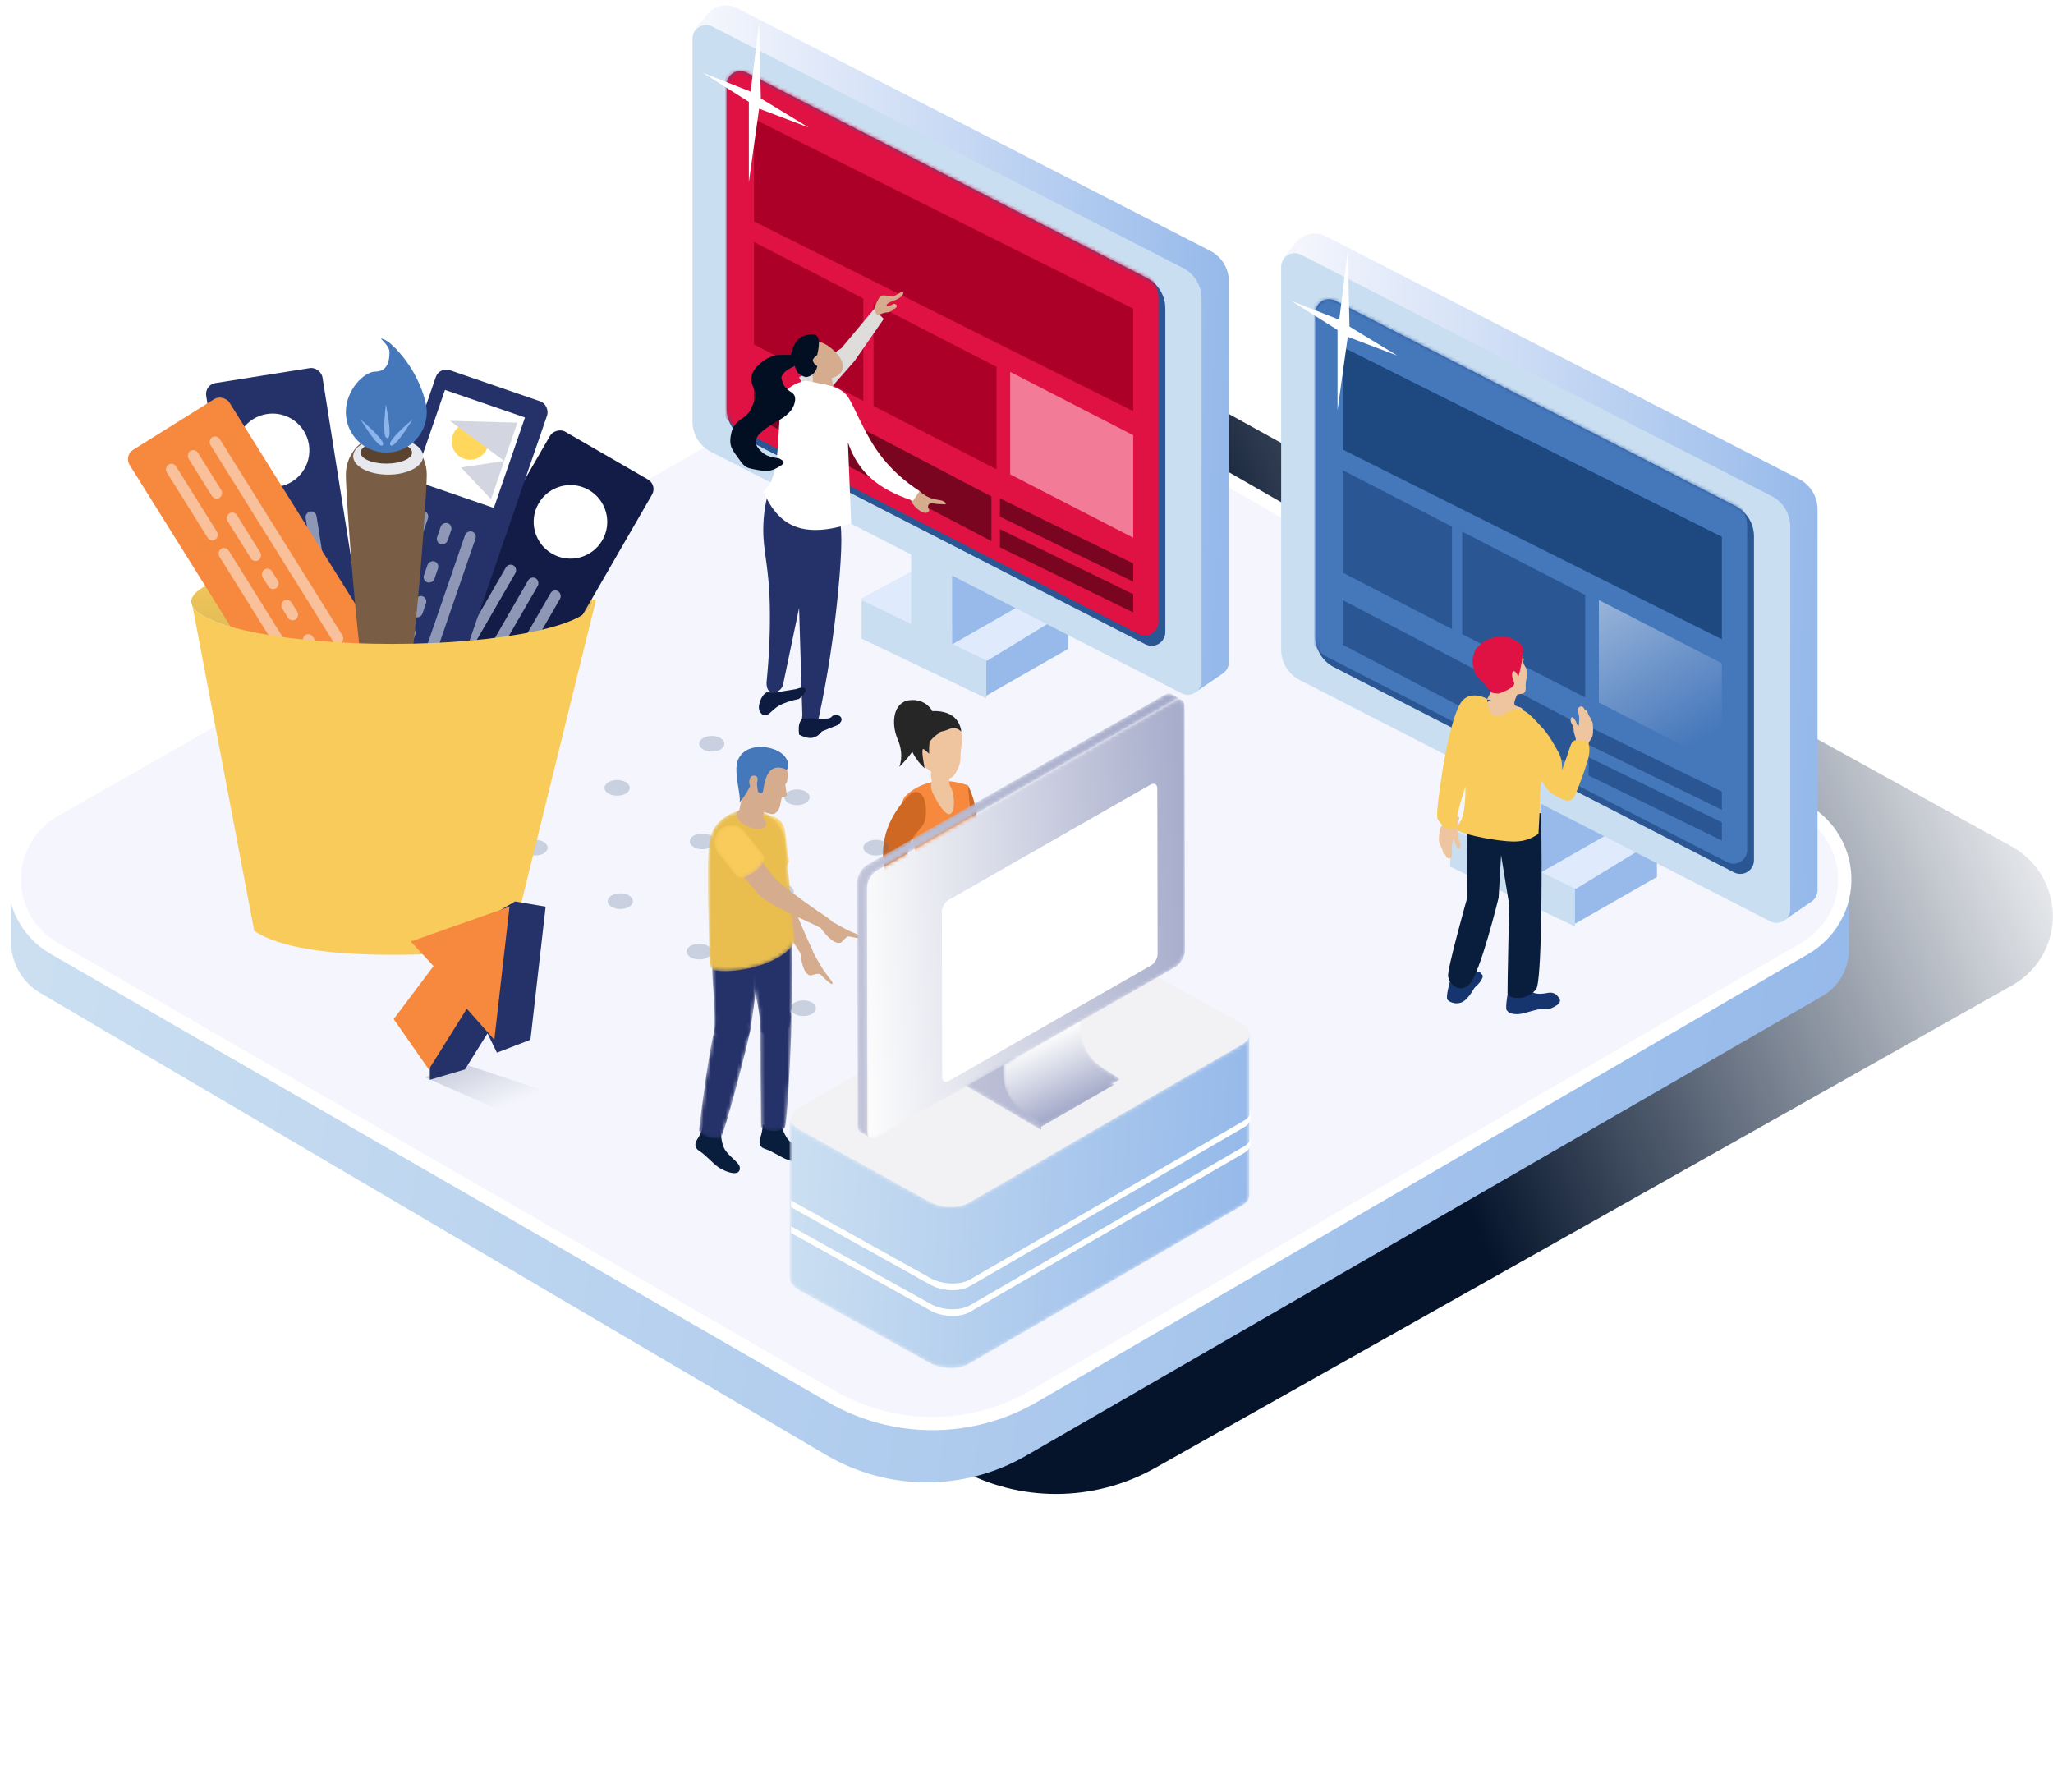 <?xml version="1.0" encoding="UTF-8"?>
<svg width="558px" height="487px" viewBox="0 0 558 487" version="1.1" xmlns="http://www.w3.org/2000/svg" xmlns:xlink="http://www.w3.org/1999/xlink">
    <!-- Generator: Sketch 51.3 (57544) - http://www.bohemiancoding.com/sketch -->
    <title>Responsive Copy</title>
    <desc>Created with Sketch.</desc>
    <defs>
        <linearGradient x1="103.945%" y1="46.047%" x2="66.217%" y2="55.54%" id="linearGradient-1">
            <stop stop-color="#091D3C" stop-opacity="0" offset="0%"></stop>
            <stop stop-color="#05142B" offset="100%"></stop>
        </linearGradient>
        <linearGradient x1="0%" y1="45.282%" x2="100%" y2="50%" id="linearGradient-2">
            <stop stop-color="#CBDFF1" offset="0%"></stop>
            <stop stop-color="#95B9EA" offset="100%"></stop>
        </linearGradient>
        <linearGradient x1="0%" y1="45.282%" x2="100%" y2="50%" id="linearGradient-3">
            <stop stop-color="#F5F6FD" offset="0%"></stop>
            <stop stop-color="#95B9EA" offset="100%"></stop>
        </linearGradient>
        <path d="M5.412,0.411 L114.176,56.196 C117.277,57.787 119.227,60.978 119.227,64.463 L119.227,152.479 C119.227,154.532 117.563,156.195 115.51,156.195 C114.92,156.195 114.339,156.055 113.814,155.786 L5.051,100.001 C1.95,98.41 3.97947965e-15,95.219 3.55271368e-15,91.734 L-1.77635684e-15,3.718 C-2.93920914e-15,1.665 1.664,0.002 3.716,0.002 C4.306,0.002 4.888,0.142 5.412,0.411 Z" id="path-4"></path>
        <filter x="-16.1%" y="-10.7%" width="132.2%" height="121.4%" filterUnits="objectBoundingBox" id="filter-6">
            <feGaussianBlur stdDeviation="1.542" in="SourceGraphic"></feGaussianBlur>
        </filter>
        <path d="M5.412,0.411 L114.176,56.196 C117.277,57.787 119.227,60.978 119.227,64.463 L119.227,152.479 C119.227,154.532 117.563,156.195 115.51,156.195 C114.92,156.195 114.339,156.055 113.814,155.786 L5.051,100.001 C1.95,98.41 3.97947965e-15,95.219 3.55271368e-15,91.734 L-1.77635684e-15,3.718 C-2.93920914e-15,1.665 1.664,0.002 3.716,0.002 C4.306,0.002 4.888,0.142 5.412,0.411 Z" id="path-7"></path>
        <linearGradient x1="-51.682%" y1="-129.348%" x2="50%" y2="100%" id="linearGradient-9">
            <stop stop-color="#FFFFFF" offset="0%"></stop>
            <stop stop-color="#4577BB" offset="100%"></stop>
        </linearGradient>
        <filter x="-16.1%" y="-10.7%" width="132.2%" height="121.4%" filterUnits="objectBoundingBox" id="filter-10">
            <feGaussianBlur stdDeviation="1.542" in="SourceGraphic"></feGaussianBlur>
        </filter>
        <linearGradient x1="50%" y1="129.148%" x2="50%" y2="0%" id="linearGradient-11">
            <stop stop-color="#D4B356" offset="0%"></stop>
            <stop stop-color="#F8CB5A" offset="100%"></stop>
        </linearGradient>
        <filter x="-52.3%" y="-45.1%" width="204.7%" height="190.2%" filterUnits="objectBoundingBox" id="filter-12">
            <feGaussianBlur stdDeviation="1.069" in="SourceGraphic"></feGaussianBlur>
        </filter>
        <filter x="-52.3%" y="-45.1%" width="204.7%" height="190.2%" filterUnits="objectBoundingBox" id="filter-13">
            <feGaussianBlur stdDeviation="1.069" in="SourceGraphic"></feGaussianBlur>
        </filter>
        <filter x="-52.3%" y="-45.1%" width="204.7%" height="190.2%" filterUnits="objectBoundingBox" id="filter-14">
            <feGaussianBlur stdDeviation="1.069" in="SourceGraphic"></feGaussianBlur>
        </filter>
        <linearGradient x1="63.589%" y1="73.091%" x2="-13.005%" y2="0%" id="linearGradient-15">
            <stop stop-color="#F5F6FD" offset="0%"></stop>
            <stop stop-color="#BEC2D3" offset="100%"></stop>
        </linearGradient>
        <path d="M0.606,2.365 C-1.035,6.145 3.544,15.877 3.763,25.125 C3.821,27.568 11.206,29.902 11.931,23.157 C12.709,15.911 12.34,0.015 12.34,0.015 L0.606,2.365" id="path-16"></path>
        <path d="M0.442,1.091 C0.076,1.906 0.44,32.573 0.44,32.573 C2.02,33.936 5.234,34.054 6.832,32.846 C7.632,32.242 8.96,3.588 8.626,1.851 C8.291,0.116 0.857,0.166 0.442,1.091" id="path-18"></path>
        <path d="M4.534,0.303 C1.987,0.642 0.192,3.013 0.526,5.598 L1.54,13.435 C2.182,16.298 10.699,15.349 10.827,12.678 L9.753,4.37 C9.419,1.783 7.083,-0.037 4.534,0.303" id="path-20"></path>
        <path d="M0.986,21.888 C0.869,24.329 9.512,28.602 10.714,21.928 C12.006,14.759 13.433,0.437 13.433,0.437 L1.236,0.414 C-0.666,4.064 1.428,12.648 0.986,21.888" id="path-22"></path>
        <path d="M8.785,1.089 C5.288,2.218 1.648,4.701 0.951,9.843 C0.169,15.619 0.972,36.424 1.061,42.486 C1.076,43.504 1.808,44.352 2.783,44.491 C10.034,45.529 21.771,41.839 23.976,36.971 C24.128,36.638 24.188,36.273 24.155,35.907 C23.832,32.293 21.738,8.915 21.511,8.199 C19.943,3.248 14.93,-0.894 8.785,1.089" id="path-24"></path>
        <path d="M5.337,0.427 C3.385,3.079 0.288,29.994 0.288,29.994 C0.876,31.595 4.288,32.626 6.178,31.875 C7.123,31.5 14.147,4.255 14.251,2.488 C14.355,0.722 5.939,-0.393 5.337,0.427" id="path-26"></path>
        <path d="M8.546,2.439 C6.936,0.405 4.008,0.081 2.004,1.714 C-5.99520433e-15,3.346 -0.32,6.319 1.289,8.352 L6.166,14.515 C8.18,16.623 14.972,11.324 13.716,8.973 L8.546,2.439" id="path-28"></path>
        <path d="M123.683,2.785 L49.218,45.938 C46.46,47.529 41.608,47.328 38.427,45.496 L3.239,25.967 C1.507,24.971 0.611,23.672 0.611,22.444 L0.621,66.051 C0.561,67.31 1.446,68.658 3.249,69.695 L38.427,89.294 C41.608,91.126 46.46,91.327 49.218,89.737 L123.683,46.584 C124.911,45.879 125.515,44.933 125.545,43.937 L125.545,0.198 C125.495,1.165 124.88,2.091 123.683,2.785" id="path-30"></path>
        <polyline id="path-32" points="0.962 8.18 23.283 21.294 44.467 9.086 13.55 0.974 0.962 8.18"></polyline>
        <linearGradient x1="-0%" y1="50%" x2="100%" y2="50%" id="linearGradient-34">
            <stop stop-color="#C0C3D8" offset="0%"></stop>
            <stop stop-color="#A3A9C9" offset="100%"></stop>
        </linearGradient>
        <path d="M21.775,3.498 L21.775,0.936 L0.678,13.253 L0.678,15.825 C0.678,20.085 2.833,24.057 6.405,26.378 L11.279,29.519 L32.467,17.309 L27.549,14.136 C23.948,11.798 21.775,7.794 21.775,3.498" id="path-35"></path>
        <linearGradient x1="28.717%" y1="20.904%" x2="61.97%" y2="83.131%" id="linearGradient-37">
            <stop stop-color="#FFFFFE" offset="0%"></stop>
            <stop stop-color="#A3A9C9" offset="100%"></stop>
        </linearGradient>
        <path d="M84.546,0.858 L3.677,47.042 C2.19,47.891 0.976,49.958 0.98,51.66 L1.105,117.965 C1.107,118.813 1.412,119.409 1.9,119.689 L4.591,121.235 C4.103,120.955 3.798,120.358 3.796,119.511 L3.671,53.207 C3.666,51.504 4.881,49.438 6.367,48.589 L87.236,2.404 C87.994,1.973 88.681,1.931 89.175,2.215 L86.485,0.669 C85.99,0.385 85.304,0.426 84.546,0.858" id="path-38"></path>
        <linearGradient x1="1.11756942e-05%" y1="50%" x2="99.999%" y2="50%" id="linearGradient-40">
            <stop stop-color="#C0C3D8" offset="0%"></stop>
            <stop stop-color="#A3A9C9" offset="100%"></stop>
        </linearGradient>
        <path d="M84.236,0.404 L3.368,46.589 C1.881,47.438 0.666,49.504 0.671,51.207 L0.796,117.511 C0.801,119.214 2.023,119.903 3.511,119.054 L84.379,72.87 C85.878,72.015 87.093,69.935 87.088,68.231 L86.963,1.927 C86.958,0.225 85.735,-0.451 84.236,0.404" id="path-41"></path>
        <linearGradient x1="-5.296%" y1="53.502%" x2="105.298%" y2="46.498%" id="linearGradient-43">
            <stop stop-color="#FFFFFE" offset="0%"></stop>
            <stop stop-color="#A3A9C9" offset="100%"></stop>
        </linearGradient>
    </defs>
    <g id="Responsive-Copy" stroke="none" stroke-width="1" fill="none" fill-rule="evenodd">
        <g id="Group-14-Copy" transform="translate(3, 0)">
            <g id="Group-277">
                <g id="Group-111-Copy" transform="translate(0, 92)" fill-rule="nonzero">
                    <path d="M20.485,137.94 L254.206,8.825 C271.516,-0.738 292.526,-0.738 309.836,8.825 L543.812,138.081 C554.24,143.842 558.023,156.965 552.262,167.393 C550.326,170.898 547.453,173.794 543.964,175.759 L310.933,306.972 C294.341,316.314 274.089,316.379 257.438,307.142 L20.453,175.685 C10.035,169.906 6.274,156.776 12.053,146.358 C14.018,142.816 16.94,139.899 20.485,137.94 Z" id="Path-6-Copy" fill="url(#linearGradient-1)"></path>
                    <path d="M0,150.258 L3.55271368e-15,163.938 C4.25500742e-15,169.673 3.036,174.979 7.98,177.885 L221.555,303.437 C238.293,313.276 259.028,313.358 275.843,303.652 L492.329,178.694 C496.779,176.126 499.521,171.378 499.521,166.24 L499.521,147.559 L0,150.258 Z" id="Path-7" fill="url(#linearGradient-2)"></path>
                    <path d="M11.774,128.272 L221.945,8.492 C239.658,-1.603 261.391,-1.568 279.071,8.584 L487.575,128.307 C497.906,134.239 501.472,147.423 495.54,157.755 C493.655,161.037 490.941,163.765 487.668,165.666 L277.97,287.475 C260.998,297.333 240.051,297.367 223.047,287.564 L11.681,165.701 C1.36,159.751 -2.183,146.56 3.767,136.239 C5.681,132.919 8.445,130.17 11.774,128.272 Z" id="Path-6" stroke="#FFFFFF" stroke-width="3.595" fill="#F5F6FD"></path>
                </g>
                <g id="Group-269" transform="translate(185, 0)">
                    <g id="Group-141" transform="translate(0.214, 0.731)">
                        <g id="Group-116-Copy" transform="translate(45.5, 149.584)" fill-rule="nonzero">
                            <g id="Group-45-Copy-3">
                                <polygon id="Path-8" fill="#CADEF1" points="17.762 4.239 34.821 12.543 34.357 39.487 0.464 23.227 0.464 13.007"></polygon>
                                <g id="Group-18" transform="translate(34.357, 8.362)" fill="#97BAEA">
                                    <g id="Path-34">
                                        <polygon id="Mask" points="0 3.916 5.945 0.393 22.286 7.433 22.286 17.653 0 30.395"></polygon>
                                    </g>
                                </g>
                                <polygon id="Path-9" fill="#DFEBFD" points="0.024 12.543 23.214 0 56.643 15.795 34.589 29.267"></polygon>
                            </g>
                        </g>
                        <path d="M12.062,1.447 L140.735,67.444 C143.836,69.035 145.786,72.226 145.786,75.711 L145.786,179.214 C145.786,180.44 145.181,181.588 144.169,182.281 L136.964,187.213 L11.842,117.321 C9.09,115.783 7.305,112.956 7.102,109.81 L0.464,7.433 L4.096,3.072 C6.044,0.733 9.353,0.058 12.062,1.447 Z" id="Rectangle-44-Copy-2" fill="url(#linearGradient-3)" fill-rule="nonzero"></path>
                        <g id="Group-45-Copy-3" transform="translate(59.429, 130.073)" fill-rule="nonzero">
                            <polygon id="Path-8" fill="#CADEF1" points="0 12.543 11.607 18.117 11.143 45.061 0 39.951"></polygon>
                            <g id="Group-18" transform="translate(11.143, 4.645)" fill="#97BAEA">
                                <g id="Path-34">
                                    <polygon id="Mask" points="0 13.207 22.286 0 22.286 26.944 0 39.686"></polygon>
                                </g>
                            </g>
                            <polygon id="Path-9" fill="#FFFFFF" points="0 12.543 23.19 0 33.429 4.645 11.375 18.117"></polygon>
                        </g>
                        <path d="M5.412,6.492 L133.306,72.09 C136.407,73.68 138.357,76.872 138.357,80.357 L138.357,184.382 C138.357,186.434 136.693,188.098 134.641,188.098 C134.051,188.098 133.47,187.958 132.945,187.688 L5.051,122.091 C1.95,120.501 2.20312281e-15,117.309 1.77635684e-15,113.824 L8.8817842e-16,9.799 C6.36819568e-16,7.747 1.664,6.083 3.716,6.083 C4.306,6.083 4.888,6.223 5.412,6.492 Z" id="Rectangle-44" fill="#CADEF1" fill-rule="nonzero"></path>
                        <g id="Rectangle-44-Copy-3" transform="translate(9.286, 18.582)">
                            <mask id="mask-5" fill="white">
                                <use xlink:href="#path-4"></use>
                            </mask>
                            <use id="Mask" fill="#2A5794" fill-rule="nonzero" xlink:href="#path-4"></use>
                            <path d="M3.555,-2.376 L112.319,53.409 C115.42,54.999 117.37,58.191 117.37,61.676 L117.37,149.692 C117.37,151.744 115.706,153.408 113.653,153.408 C113.063,153.408 112.482,153.268 111.957,152.999 L3.194,97.213 C0.093,95.623 -1.857,92.431 -1.857,88.946 L-1.857,0.931 C-1.857,-1.122 -0.193,-2.786 1.859,-2.786 C2.449,-2.786 3.03,-2.645 3.555,-2.376 Z" fill="#DF1243" fill-rule="nonzero" mask="url(#mask-5)"></path>
                        </g>
                    </g>
                    <polygon id="Rectangle-45-Copy-6" fill="#AD0029" fill-rule="nonzero" points="16.929 32.32 120 83.885 120 111.736 16.929 60.171"></polygon>
                    <polygon id="Rectangle-45-Copy-7" fill="#AD0029" fill-rule="nonzero" points="16.929 65.768 46.643 81.12 46.643 108.971 16.929 93.619"></polygon>
                    <polygon id="Rectangle-45-Copy-10" fill="#790520" fill-rule="nonzero" points="16.929 101.073 81.464 134.933 81.464 147.064 16.929 113.204"></polygon>
                    <polygon id="Rectangle-45-Copy-11" fill="#790520" fill-rule="nonzero" points="83.786 135.45 120 153.128 120 158.085 83.786 140.408"></polygon>
                    <polygon id="Rectangle-45-Copy-12" fill="#790520" fill-rule="nonzero" points="83.786 143.812 120 161.489 120 166.447 83.786 148.77"></polygon>
                    <polygon id="Rectangle-45-Copy-8" fill="#AD0029" fill-rule="nonzero" points="49.429 82.491 82.857 99.702 82.857 127.553 49.429 110.342"></polygon>
                    <polygon id="Rectangle-45-Copy-9" fill="#F27B98" fill-rule="nonzero" points="86.571 101.073 120 118.284 120 146.134 86.571 128.924"></polygon>
                    <polygon id="Path-158-Copy" fill="#FFFFFF" fill-rule="nonzero" filter="url(#filter-6)" points="3 19.778 16 24.888 18.321 6.306 18.786 26.746 31.786 34.643 18.321 29.533 15.536 49.509 15.536 27.675"></polygon>
                    <g id="Group-105" transform="translate(39.857, 139.775) scale(-1, 1) translate(-39.857, -139.775) translate(9.857, 78.775)" fill-rule="nonzero">
                        <polygon id="Path-132" fill="#DFDCDC" points="38.013 29.081 40.669 23.785 34.473 19.372 29.163 15.841 20.312 5.249 17.657 7.897 25.623 19.372 31.818 26.433"></polygon>
                        <path d="M7.922,54.677 C7.169,55.419 6.284,56.008 5.267,56.443 C3.741,57.095 2.408,57.054 1.727,57.325 C1.046,57.597 0.616,57.982 0.842,58.208 C1.067,58.433 1.284,58.208 2.612,58.208 C3.939,58.208 4.574,57.747 5.267,58.208 C5.728,58.515 5.728,59.103 5.267,59.973 C5.753,60.827 6.638,60.827 7.922,59.973 C9.206,59.119 10.091,57.943 10.577,56.443 L7.922,54.677 Z" id="Path-135" fill="#D6AC8E"></path>
                        <path d="M30.048,61.738 C28.891,63.349 28.891,70.116 30.048,82.039 C31.205,93.962 32.975,105.436 35.358,116.462 C35.653,117.639 36.538,118.227 38.013,118.227 C39.488,118.227 40.078,117.345 39.783,115.579 L40.669,86.452 L45.094,107.636 C45.684,108.813 46.569,109.401 47.749,109.401 C48.929,109.401 49.519,108.518 49.519,106.753 C48.783,99.495 48.487,92.433 48.634,85.57 C48.854,75.274 50.404,71.266 50.404,65.269 C50.404,61.271 49.814,57.446 48.634,53.795 L30.048,60.856 L30.048,61.738 Z" id="Path-133" fill="#25326A"></path>
                        <path d="M30.816,29.065 L31.831,24.022 C29.801,23.35 28.786,22.341 28.786,20.996 C28.786,18.979 29.963,17.544 31.831,15.954 C33.075,14.893 34.429,14.221 35.89,13.936 L37.92,18.979 L36.905,24.022 L36.905,29.065 C35.552,29.737 34.537,30.073 33.86,30.073 C33.184,30.073 32.169,29.737 30.816,29.065 Z" id="Path-130" fill="#D6AC8E"></path>
                        <path d="M7.922,54.677 L9.692,57.325 C14.549,55.731 18.384,53.672 21.198,51.147 C24.011,48.622 26.076,45.385 27.393,41.438 L26.508,63.504 C32.754,65.49 37.769,65.784 41.554,64.386 C45.338,62.989 48.288,59.752 50.404,54.677 C48.634,53.5 47.454,50.852 46.864,46.733 C45.979,40.555 46.264,32.324 45.094,29.081 C44.313,26.919 42.248,25.448 38.898,24.667 L34.473,25.55 C30.933,26.139 28.573,27.315 27.393,29.081 C25.623,31.729 22.794,39.379 18.542,44.968 C15.708,48.694 12.168,51.931 7.922,54.677 Z" id="Path-131" fill="#FFFFFF"></path>
                        <path d="M20.312,5.249 C19.569,3.274 18.979,2.097 18.542,1.719 C17.887,1.152 15.81,1.92 15.002,1.719 C14.194,1.517 12.347,-0.046 12.347,0.836 C12.347,1.425 12.937,2.013 14.117,2.601 C15.277,3.024 15.982,3.318 16.232,3.484 C16.607,3.733 17.132,4.109 16.772,4.367 C16.533,4.539 15.943,4.347 15.002,3.791 C14.412,3.791 14.117,3.983 14.117,4.367 C14.117,4.75 14.412,5.044 15.002,5.249 C15.592,5.838 16.182,6.132 16.772,6.132 C17.362,6.132 18.247,6.426 19.427,7.015 L20.312,5.249 Z" id="Path-136" fill="#D6AC8E"></path>
                        <path d="M35.736,17.681 C36.294,18.117 36.633,18.454 36.751,18.689 C36.929,19.043 37.081,19.043 36.751,19.698 C36.532,20.135 36.193,20.471 35.736,20.707 C35.841,21.483 36.179,22.155 36.751,22.724 C37.323,23.292 38,23.628 38.781,23.732 C39.692,23.5 40.368,23.164 40.811,22.724 C41.254,22.283 41.592,21.611 41.826,20.707 C43.48,21.428 44.494,22.1 44.871,22.724 C45.436,23.659 45.895,23.376 44.871,25.749 C43.847,28.123 41.202,27.41 41.826,30.512 C42.242,32.58 43.934,34.355 46.901,35.835 C49.839,37.64 51.531,38.985 51.976,39.869 C52.643,41.196 52.946,41.93 50.961,43.903 C48.975,45.877 46.391,45.519 45.886,45.921 C45.381,46.322 43.863,46.732 45.886,47.938 C47.909,49.144 48.875,49.507 51.976,48.946 C55.077,48.386 55.355,48.327 57.05,45.921 C58.746,43.514 59.937,42.551 59.08,38.861 C58.223,35.17 55.185,35.152 54.006,32.809 C52.827,30.466 51.976,28.775 52.991,26.758 C54.006,24.741 54.006,22.724 51.976,20.707 C49.946,18.689 47.916,17.681 45.886,17.681 C44.533,17.681 43.518,17.681 42.841,17.681 C42.695,16.543 42.357,15.534 41.826,14.655 C41.295,13.776 40.619,13.104 39.796,12.638 C37.691,11.892 36.337,11.892 35.736,12.638 C35.135,13.384 35.135,15.065 35.736,17.681 Z" id="Path-134" fill="#020F23"></path>
                        <path d="M36.243,116.462 C34.601,116.581 33.421,116.581 32.703,116.462 C31.626,116.283 31.818,115.579 30.933,115.579 C30.048,115.579 29.422,115.688 29.163,116.462 C28.99,116.978 29.285,117.567 30.048,118.227 L34.473,119.993 C35.253,121.028 36.138,121.617 37.128,121.758 C38.119,121.899 39.299,121.605 40.669,120.875 C40.789,119.711 40.789,118.828 40.669,118.227 C40.548,117.627 40.253,117.038 39.783,116.462 L36.243,116.462 Z" id="Path-137" fill="#0E1B40"></path>
                        <path d="M46.864,109.401 L41.554,108.518 C39.976,107.943 39.091,107.943 38.898,108.518 C38.706,109.094 39.296,109.976 40.669,111.166 C42.992,111.669 44.762,112.257 45.979,112.932 C47.804,113.943 48.533,115.252 49.519,115.579 C50.176,115.798 50.766,115.504 51.289,114.697 C51.688,114.005 51.688,113.062 51.289,111.868 C50.89,110.674 50.3,109.852 49.519,109.401 L46.864,109.401 Z" id="Path-138" fill="#0E1B40"></path>
                    </g>
                </g>
                <g id="Group-269-Copy" transform="translate(345, 62)">
                    <g id="Group-141" transform="translate(0.214, 0.731)">
                        <g id="Group-116-Copy" transform="translate(45.5, 149.584)" fill-rule="nonzero">
                            <g id="Group-45-Copy-3">
                                <polygon id="Path-8" fill="#CADEF1" points="17.762 4.239 34.821 12.543 34.357 39.487 0.464 23.227 0.464 13.007"></polygon>
                                <g id="Group-18" transform="translate(34.357, 8.362)" fill="#97BAEA">
                                    <g id="Path-34">
                                        <polygon id="Mask" points="0 3.916 5.945 0.393 22.286 7.433 22.286 17.653 0 30.395"></polygon>
                                    </g>
                                </g>
                                <polygon id="Path-9" fill="#DFEBFD" points="0.024 12.543 23.214 0 56.643 15.795 34.589 29.267"></polygon>
                            </g>
                        </g>
                        <path d="M12.062,1.447 L140.735,67.444 C143.836,69.035 145.786,72.226 145.786,75.711 L145.786,179.214 C145.786,180.44 145.181,181.588 144.169,182.281 L136.964,187.213 L11.842,117.321 C9.09,115.783 7.305,112.956 7.102,109.81 L0.464,7.433 L4.096,3.072 C6.044,0.733 9.353,0.058 12.062,1.447 Z" id="Rectangle-44-Copy-2" fill="url(#linearGradient-3)" fill-rule="nonzero"></path>
                        <g id="Group-45-Copy-3" transform="translate(59.429, 130.073)" fill-rule="nonzero">
                            <polygon id="Path-8" fill="#CADEF1" points="0 12.543 11.607 18.117 11.143 45.061 0 39.951"></polygon>
                            <g id="Group-18" transform="translate(11.143, 4.645)" fill="#97BAEA">
                                <g id="Path-34">
                                    <polygon id="Mask" points="0 13.207 22.286 0 22.286 26.944 0 39.686"></polygon>
                                </g>
                            </g>
                            <polygon id="Path-9" fill="#FFFFFF" points="0 12.543 23.19 0 33.429 4.645 11.375 18.117"></polygon>
                        </g>
                        <path d="M5.412,6.492 L133.306,72.09 C136.407,73.68 138.357,76.872 138.357,80.357 L138.357,184.382 C138.357,186.434 136.693,188.098 134.641,188.098 C134.051,188.098 133.47,187.958 132.945,187.688 L5.051,122.091 C1.95,120.501 2.20312281e-15,117.309 1.77635684e-15,113.824 L8.8817842e-16,9.799 C6.36819568e-16,7.747 1.664,6.083 3.716,6.083 C4.306,6.083 4.888,6.223 5.412,6.492 Z" id="Rectangle-44" fill="#CADEF1" fill-rule="nonzero"></path>
                        <g id="Rectangle-44-Copy-3" transform="translate(9.286, 18.582)">
                            <mask id="mask-8" fill="white">
                                <use xlink:href="#path-7"></use>
                            </mask>
                            <use id="Mask" fill="#2A5794" fill-rule="nonzero" xlink:href="#path-7"></use>
                            <path d="M3.555,-2.376 L112.319,53.409 C115.42,54.999 117.37,58.191 117.37,61.676 L117.37,149.692 C117.37,151.744 115.706,153.408 113.653,153.408 C113.063,153.408 112.482,153.268 111.957,152.999 L3.194,97.213 C0.093,95.623 -1.857,92.431 -1.857,88.946 L-1.857,0.931 C-1.857,-1.122 -0.193,-2.786 1.859,-2.786 C2.449,-2.786 3.03,-2.645 3.555,-2.376 Z" fill="#4577BB" fill-rule="nonzero" mask="url(#mask-8)"></path>
                        </g>
                    </g>
                    <polygon id="Rectangle-45-Copy-6" fill="#1E4880" fill-rule="nonzero" points="16.929 32.32 120 83.885 120 111.736 16.929 60.171"></polygon>
                    <polygon id="Rectangle-45-Copy-7" fill="#2A5794" fill-rule="nonzero" points="16.929 65.768 46.643 81.12 46.643 108.971 16.929 93.619"></polygon>
                    <polygon id="Rectangle-45-Copy-10" fill="#2A5794" fill-rule="nonzero" points="16.929 101.073 81.464 134.933 81.464 147.064 16.929 113.204"></polygon>
                    <polygon id="Rectangle-45-Copy-11" fill="#2A5794" fill-rule="nonzero" points="83.786 135.45 120 153.128 120 158.085 83.786 140.408"></polygon>
                    <polygon id="Rectangle-45-Copy-12" fill="#2A5794" fill-rule="nonzero" points="83.786 143.812 120 161.489 120 166.447 83.786 148.77"></polygon>
                    <polygon id="Rectangle-45-Copy-8" fill="#2A5794" fill-rule="nonzero" points="49.429 82.491 82.857 99.702 82.857 127.553 49.429 110.342"></polygon>
                    <polygon id="Rectangle-45-Copy-9" fill="url(#linearGradient-9)" fill-rule="nonzero" points="86.571 101.073 120 118.284 120 146.134 86.571 128.924"></polygon>
                    <polygon id="Path-158-Copy" fill="#FFFFFF" fill-rule="nonzero" filter="url(#filter-10)" points="3 19.778 16 24.888 18.321 6.306 18.786 26.746 31.786 34.643 18.321 29.533 15.536 49.509 15.536 27.675"></polygon>
                </g>
                <g id="Group" transform="translate(408.5, 224.5) scale(-1, 1) translate(-408.5, -224.5) translate(387, 173)">
                    <path d="M23,50.224 L23.182,50.091 C23.278,50.029 23.349,50.002 23.407,50 L23.401,50.002 C23.258,50.068 23.124,50.146 23,50.224" id="Fill-1149-Copy" fill="#D8D9DA"></path>
                    <path d="M36.688,50.586 C36.688,50.586 36.96,51.455 36.811,52.144 C36.662,52.835 36.497,53.391 36.569,54.46 C36.639,55.53 35.61,56.405 36.164,57.377 C36.759,58.421 37.519,56.199 37.773,55.228 C38.027,54.257 38.36,56.915 38.437,57.221 C38.516,57.528 38.136,59.409 38.507,59.952 C38.881,60.496 39.768,60.401 40.003,59.657 C40.236,58.914 40.773,59.304 40.828,58.58 C40.885,57.855 41.347,57.155 41.56,56.615 C41.949,55.63 41.919,55.365 41.901,54.783 C41.881,54.202 41.755,52.194 41.236,51.532 C40.713,50.87 40.16,50.3 40.057,49.773 C39.955,49.247 39.416,48 39.416,48 L36.302,49.101 L36.688,50.586" id="Fill-1169-Copy" fill="#EFC59F"></path>
                    <path d="M25.533,14.891 C25.803,16.641 27.554,16.909 28.497,17.583 C29.437,18.256 31.593,20.409 28.361,21.488 C25.129,22.564 21.898,21.891 20.417,21.757 C18.935,21.621 18.533,19.871 19.608,19.332 C20.686,18.795 21.803,19.109 21.265,17.359 C20.726,15.609 19.878,14.485 19.07,14.082 C18.263,13.678 25.533,14.891 25.533,14.891" id="Fill-1170-Copy" fill="#EFC59F"></path>
                    <path d="M18.047,9.175 C18.152,8.529 18.697,7.887 18.895,7.257 C19.002,6.932 19.022,6.618 18.834,6.304 C18.971,5.716 19.361,4.774 19.571,4.156 L20.713,3.152 C31.987,1.414 27.212,15.122 27.801,14.954 C27.811,15.354 28.727,16.763 28.832,17.108 C27.951,17.044 22.338,18.457 21.499,18.918 C22.527,17.935 21.173,16.496 21.183,15.785 C20.166,15.72 19.045,15.489 19.045,15.489 C18.834,15.374 18.677,15.249 18.572,15.091 C18.236,14.642 18.3,14.031 18.329,13.392 C18.329,13.12 18.329,12.847 18.289,12.564 C18.121,11.546 17.902,10.309 18.047,9.175" id="Fill-1171-Copy" fill="#EFC59F"></path>
                    <path d="M21.28,0.957 L21.295,0.925 L21.33,0.925 C21.903,0.58 22.468,0.352 22.875,0.287 C23.048,0.239 23.224,0.197 23.403,0.16 C24.074,0.055 24.734,-0.017 25.143,0.003 C26.999,0.118 28.866,0.683 30.324,1.921 C30.888,2.402 31.665,2.959 32.023,3.642 C32.242,4.028 32.798,6.126 32.756,6.599 C32.713,7.196 32.641,7.784 32.526,8.35 C32.399,8.896 32.295,9.535 32.065,10.069 L32.053,10.059 C31.298,11.161 30.26,12.103 29.391,13.109 L29.201,13.321 C28.666,13.929 27.68,15.208 27.524,15.249 C26.935,15.417 26.591,15.47 25.762,15.482 C25.352,15.492 21.137,13.9 21.441,12.671 C21.745,11.441 21.893,11.412 21.986,10.886 C22.018,10.636 22.038,10.436 22.027,10.341 C21.912,8.423 20.633,9.85 20.392,10.918 L20.382,10.918 C20.298,11.266 19.185,6.667 19.155,4.98 C19.134,4.14 18.18,2.695 21.28,0.957" id="Fill-1172-Copy" fill="#DF1243"></path>
                    <path d="M4.768,28.922 C4.768,28.922 4.589,28.031 4.813,27.361 C5.036,26.692 5.259,26.156 5.304,25.086 C5.349,24.015 6.463,23.256 6.018,22.23 C5.539,21.128 4.545,23.256 4.188,24.193 C3.831,25.13 3.787,22.455 3.743,22.141 C3.698,21.83 4.278,19.999 3.965,19.42 C3.654,18.839 2.762,18.839 2.449,19.554 C2.136,20.267 1.646,19.822 1.511,20.535 C1.377,21.248 0.844,21.895 0.575,22.409 C0.083,23.345 0.083,23.614 0.038,24.193 C-0.006,24.773 -0.095,26.78 0.351,27.495 C0.798,28.209 1.288,28.833 1.332,29.37 C1.377,29.904 1.78,31.198 1.78,31.198 L4.992,30.439 L4.768,28.922" id="Fill-1173-Copy" fill="#EFC59F"></path>
                    <path d="M22.975,95.657 C22.975,95.657 23.986,100.91 23.481,101.545 C22.975,102.182 22.573,102.581 20.653,102.631 C18.932,102.679 15.706,101.227 13.889,101.227 C12.069,101.227 11.686,101.246 10.677,100.688 C9.666,100.131 8.456,99.415 9.264,98.221 C10.071,97.03 10.979,96.551 12.494,96.871 C14.01,97.187 16.009,97.25 16.614,96.453 C17.22,95.657 17.928,95.18 18.23,95.021 C18.534,94.862 22.975,95.657 22.975,95.657" id="Fill-1174-Copy" fill="#16356F"></path>
                    <path d="M38.784,92.243 L38.948,93.857 C38.948,93.857 40.113,97.981 39.591,98.688 C38.985,99.512 36.461,100.439 34.643,98.688 C32.825,96.939 32.591,95.665 31.883,95.109 C31.176,94.552 29.526,92.642 30.131,91.925 C30.738,91.208 30.67,91.208 31.478,91.05 C32.286,90.891 34.339,91.128 34.945,91.527 C35.55,91.925 38.784,92.243 38.784,92.243" id="Fill-1175-Copy" fill="#16356F"></path>
                    <path d="M34.298,53.428 L34.202,70.943 C34.202,70.943 39.692,90.419 39.413,92.32 C39.135,94.221 36.53,97.294 33.61,94.47 C30.693,91.645 25.68,70.978 25.68,70.978 L25.006,59.398 L22.806,72.876 C22.806,72.876 23.314,95.511 23.256,96.942 C23.199,98.374 18.409,99.32 15.514,95.889 C13.81,93.866 14.007,60.42 14.007,60.42 L14.1,48 L34.71,48.19 L34.298,53.428" id="Fill-1176-Copy" fill="#091D3C"></path>
                    <path d="M28.788,16.931 C28.788,16.931 33.231,14.372 35.789,17.739 C38.347,21.104 40.637,34.302 41.041,37.129 C41.444,39.956 42.873,48.583 42.199,49.66 C41.526,50.735 39.506,53.699 36.948,51.544 C34.389,49.39 34.712,40.898 34.712,40.898 C34.712,40.898 38.549,51.601 36.528,52.813 C34.51,54.024 25.662,55.664 21.737,55.702 C17.441,55.743 15.717,54.052 14.851,53.644 C14.596,49.469 14.471,46.468 14.471,44.178 C14.471,41.889 14.111,40.092 14.111,39.282 C14.111,38.475 12.631,41.975 11.013,42.783 C9.398,43.592 6.302,46.15 4.955,43.186 C3.609,40.224 1.185,33.492 1.051,31.742 C0.916,29.992 0.916,28.241 2.801,28.241 C4.687,28.241 5.494,27.568 6.303,30.126 C7.109,32.684 8.455,36.319 8.455,36.319 C8.455,36.319 8.186,33.76 9.264,31.742 C10.342,29.721 12.226,26.356 13.976,24.606 C15.726,22.856 18.285,19.22 21.112,19.759 C23.94,20.298 24.21,21.913 26.499,21.645 C28.788,21.374 28.788,16.931 28.788,16.931" id="Fill-1177-Copy" fill="#F8CB5A"></path>
                </g>
                <g id="Group-2" transform="translate(234, 190)">
                    <path d="M28,52.448 C28.357,54.112 27.908,55.068 28.604,56.729 C29.298,58.394 29.68,57.165 29.68,57.165 C30.067,58.201 30.932,58.883 31.044,57.786 C31.27,58.522 32.4,60.057 31.984,55.549 C31.565,51.041 28.391,50.204 28,52.448" id="Fill-749-Copy" fill="#EFC3A1"></path>
                    <path d="M30.715,53.699 C31.33,54.891 32.061,55.745 32.342,55.6 C32.627,55.454 32.517,54.263 31.74,53.169 C30.935,52.034 30.395,51.121 30.112,51.265 C29.828,51.413 30.101,52.506 30.715,53.699" id="Fill-750-Copy" fill="#EFC3A1"></path>
                    <path d="M32.559,110.574 C32.559,110.574 30.047,108.862 29.328,107.169 C28.608,105.479 28.22,104.591 28.31,101.902 C28.386,99.751 25.267,98.59 24.106,99.644 C23.816,99.91 24.213,101.035 24.195,101.504 C24.106,103.848 24.549,105.043 24.549,105.043 L28.09,111.017 L32.559,110.574" id="Fill-751-Copy" fill="#EFC59F"></path>
                    <path d="M24.33,102.25 C26.035,103.995 26.555,106.475 28.068,108.55 C29.979,111.17 32.096,109.878 32.384,109.902 C33.176,110.501 33.744,110.84 34.075,111.531 C34.674,112.757 32.452,113.187 30.162,113.057 C27.159,112.891 26.155,112.261 26.23,110.983 C26.306,109.704 25.249,107.4 24.802,107.1 C24.358,106.799 24.53,111.196 24.53,111.196 L23.716,111.313 C23.716,111.313 23.471,107.515 23.122,106.202 C22.593,104.17 23.931,102.642 24.33,102.25" id="Fill-752-Copy" fill="#951B29"></path>
                    <path d="M22.939,73.788 C22.385,71.351 21.814,68.903 20.921,66.566 L20.942,66.522 C19.725,63.217 20.013,59.66 20.071,56.199 C25.152,56.238 27.683,54.25 27.683,54.25 C32.071,58.845 30.723,70.87 30.147,75.906 C29.954,77.578 29.766,78.635 29.766,78.635 C27.991,79.737 26.038,80.372 24.153,80.731 C24.151,79.603 23.778,78.514 23.702,77.392 C23.619,76.162 23.211,74.982 22.939,73.788" id="Fill-753-Copy" fill="#2292C2"></path>
                    <path d="M28.907,82.906 C28.907,82.906 28.482,98.798 28.227,100.325 C27.837,104.419 23.552,100.377 22.917,99.792 L22,83.912 L24.477,79.271 L29.594,77.25 L28.907,82.906" id="Fill-754-Copy" fill="#2292C2"></path>
                    <path d="M9.917,94.483 C9.917,94.483 6.785,96.634 6.656,98.565 C6.526,100.494 7.126,102.25 6.632,103.359 C6.133,104.468 2.958,99.131 4.351,95.586 C5.752,92.041 5.618,92.55 5.618,92.55 L9.005,90.25 L9.917,94.483" id="Fill-755-Copy" fill="#EFC59F"></path>
                    <path d="M5.171,97.139 C4.834,98.924 5.032,100.728 6.602,101.862 C6.834,102.032 7.078,102.128 7.313,102.169 C7.551,103.569 7.922,104.286 7.699,105.175 C7.377,106.461 5.219,105.587 3.518,104.158 C1.82,102.728 1.204,100.355 2.059,99.457 C2.91,98.554 3.716,96.602 3.569,96.106 C3.425,95.607 0.675,99.52 0.675,99.52 L0,99.098 C0,99.098 2.324,95.584 2.883,94.397 C3.634,92.805 5.189,92.37 5.951,92.25 C6.356,93.707 5.425,95.819 5.171,97.139" id="Fill-756-Copy" fill="#951B29"></path>
                    <path d="M15.854,55.25 C17.587,55.642 19.126,55.796 20.493,55.815 C20.438,59.248 21.98,62.277 23.158,65.561 C23.139,65.57 23.101,70.452 23.652,72.871 C23.947,74.168 24.389,75.794 24.515,77.122 C24.616,78.198 24.579,79.279 24.576,80.363 C19.99,81.219 15.854,80.403 15.854,80.403 C15.854,80.403 12.823,73.774 12.082,65.642 C11.341,57.506 15.854,55.25 15.854,55.25" id="Fill-757-Copy" fill="#27AAE1"></path>
                    <path d="M23.725,75.25 C23.725,75.25 24.802,81.676 25.033,83.09 C25.264,84.503 20.296,88.852 13.135,93.152 C13.135,93.152 10.789,94.937 10.296,95.118 C6.487,92.954 8.566,89.765 8.566,89.765 L15.581,81.345 L23.725,75.25" id="Fill-758-Copy" fill="#27AAE1"></path>
                    <path d="M8.857,26.626 C8.857,26.626 14.639,19.581 25.891,23.368 C25.891,23.368 28.626,28.309 27.992,37.879 C27.361,47.448 30.204,51.022 30.204,51.022 L28.416,52.599 C28.416,52.599 33.147,63.114 24.419,65.954 C15.691,68.791 9.695,61.666 9.276,59.459 C8.857,57.251 8.989,52.944 10.223,50.287 C15.926,37.988 4.965,32.62 8.857,26.626" id="Fill-759-Copy" fill="#F7893F"></path>
                    <path d="M28.525,52.481 C28.525,52.481 25.635,47.492 26.16,41.709 C26.258,40.629 26.254,39.858 26.328,38.734 C26.423,37.318 27.684,35.233 27.72,33.879 C27.762,32.344 26.752,31.141 26.686,29.889 C26.61,28.436 26,23.25 26,23.25 C26,23.25 29.23,28.929 28.305,35.761 C27.378,42.594 30.313,50.904 30.313,50.904 C30.313,50.904 29.995,52.585 28.525,52.481" id="Fill-760-Copy" fill="#CE6823"></path>
                    <path d="M23.248,6.25 C25.404,10.254 24.02,12.7 24.056,15.788 C24.074,17.423 23.486,18.689 23.024,19.59 C22.361,20.877 21.661,21.46 20.849,21.624 C19.298,21.936 13.277,18.577 13.017,16.474 L12,8.332 L23.248,6.25" id="Fill-761-Copy" fill="#EFC59F"></path>
                    <path d="M21.542,24.187 C21.425,23.929 21.288,23.686 21.147,23.452 C20.772,21.686 21.299,21.436 21.299,20.818 C21.299,18.352 20.208,17.25 18.798,17.25 C17.941,17.25 16.67,18.431 16.099,19.921 C15.731,20.878 16.54,22.224 16.163,22.943 C15.991,23.27 15.847,24.352 16.918,26.339 C18.087,28.509 20.025,31.793 21.301,31.2 C22.578,30.602 22.582,26.42 21.542,24.187" id="Fill-762-Copy" fill="#EFC59F"></path>
                    <path d="M16.386,3.219 C16.386,3.219 14.666,-0.209 10.204,0.301 C5.741,0.798 5.119,6.59 6.993,10.94 C8.873,15.285 7.424,18.409 7.424,18.409 C7.424,18.409 12.591,13.471 12.296,10.94 C12.005,8.406 13.556,3.832 16.386,3.219" id="Fill-763-Copy" fill="#272626"></path>
                    <path d="M13.857,3.696 C16.236,2.944 23.336,2.362 24.297,8.807 C22.04,6.888 20.984,8.505 18.989,8.789 C18.567,8.85 18.295,9.051 18.141,9.314 C17.1,9.956 15.716,11.253 15.641,11.883 C15.507,13.1 15.496,14.089 15.53,14.856 C15.53,14.856 14.317,13.637 13.977,13.566 C13.207,13.4 14.322,18.792 14.322,18.792 C14.322,18.792 11.042,16.029 10.282,12.238 C9.847,10.057 9.297,5.134 13.857,3.696" id="Fill-764-Copy" fill="#272626"></path>
                    <path d="M13.508,57.333 C14.39,58.852 15.37,59.683 17.104,60.352 C18.841,61.023 17.858,58.564 17.858,58.564 C19.278,59.811 20.498,59.382 19.809,58.204 C19.439,57.737 20.446,58.528 16.911,54.831 C13.376,51.138 12.225,54.726 13.508,57.333" id="Fill-765-Copy" fill="#EFC59F"></path>
                    <path d="M16.67,55.047 C17.746,55.57 18.769,55.707 18.941,55.35 C19.114,54.991 18.377,54.271 17.296,53.748 C16.22,53.226 15.198,53.093 15.025,53.45 C14.851,53.808 15.592,54.524 16.67,55.047" id="Fill-766-Copy" fill="#EFC59F"></path>
                    <path d="M10.761,25.534 C10.761,25.534 0.527,33.96 3.563,46.734 C4.76,50.436 6.617,52.525 11.559,56.205 C11.559,56.205 13.028,56.942 14.711,54.941 C16.393,52.943 14.711,51.681 14.711,51.681 C14.711,51.681 9.208,46.978 9.733,41.826 C10.26,36.674 13.976,35.489 14.498,32.648 C15.027,29.81 14.594,23.886 10.761,25.534" id="Fill-767-Copy" fill="#CE6823"></path>
                </g>
                <g id="Group-74" transform="translate(139, 200)" fill="#48658D" fill-rule="nonzero" opacity="0.256">
                    <ellipse id="Oval-12" cx="76.348" cy="74.012" rx="3.431" ry="2.139"></ellipse>
                    <ellipse id="Oval-12-Copy" cx="48.039" cy="58.611" rx="3.431" ry="2.139"></ellipse>
                    <ellipse id="Oval-12-Copy-2" cx="26.593" cy="44.921" rx="3.431" ry="2.139"></ellipse>
                    <ellipse id="Oval-12-Copy-3" cx="3.431" cy="30.375" rx="3.431" ry="2.139"></ellipse>
                    <ellipse id="Oval-12" cx="124.386" cy="45.776" rx="3.431" ry="2.139"></ellipse>
                    <ellipse id="Oval-12-Copy" cx="96.078" cy="30.375" rx="3.431" ry="2.139"></ellipse>
                    <ellipse id="Oval-12-Copy-2" cx="74.632" cy="16.685" rx="3.431" ry="2.139"></ellipse>
                    <ellipse id="Oval-12-Copy-3" cx="51.47" cy="2.139" rx="3.431" ry="2.139"></ellipse>
                    <ellipse id="Oval-12" cx="98.651" cy="57.755" rx="3.431" ry="2.139"></ellipse>
                    <ellipse id="Oval-12-Copy" cx="70.343" cy="42.354" rx="3.431" ry="2.139"></ellipse>
                    <ellipse id="Oval-12-Copy-2" cx="48.897" cy="28.664" rx="3.431" ry="2.139"></ellipse>
                    <ellipse id="Oval-12-Copy-3" cx="25.735" cy="14.118" rx="3.431" ry="2.139"></ellipse>
                </g>
                <ellipse id="Oval-57" fill="url(#linearGradient-11)" fill-rule="nonzero" cx="103.5" cy="163.5" rx="54.5" ry="11.5"></ellipse>
                <g id="Group-273" transform="translate(77.214, 157.879) rotate(-99) translate(-77.214, -157.879) translate(20.214, 141.379)" fill-rule="nonzero">
                    <rect id="Rectangle-58" fill="#25326A" transform="translate(57, 16.5) rotate(-270) translate(-57, -16.5) " x="41" y="-40" width="32" height="113" rx="3"></rect>
                    <g id="Group-272" transform="translate(9, 6)">
                        <circle id="Oval-58" fill="#FFFFFF" cx="84" cy="10" r="10"></circle>
                        <rect id="Rectangle-59" fill="#8E97B6" x="0" y="2" width="66" height="3" rx="1.5"></rect>
                        <rect id="Rectangle-59-Copy" fill="#8E97B6" x="0" y="9" width="66" height="3" rx="1.5"></rect>
                        <rect id="Rectangle-59-Copy-2" fill="#8E97B6" x="0" y="16" width="66" height="3" rx="1.5"></rect>
                    </g>
                </g>
                <g id="Group-273-Copy-2" transform="translate(133.616, 172.751) scale(-1, 1) rotate(-120) translate(-133.616, -172.751) translate(76.616, 156.251)" fill-rule="nonzero">
                    <rect id="Rectangle-58" fill="#121C46" transform="translate(57, 16.5) rotate(-270) translate(-57, -16.5) " x="41" y="-40" width="32" height="113" rx="3"></rect>
                    <g id="Group-272" transform="translate(9, 6)">
                        <circle id="Oval-58" fill="#FFFFFF" cx="84" cy="10" r="10"></circle>
                        <rect id="Rectangle-59" fill="#8E97B6" x="0" y="2" width="66" height="3" rx="1.5"></rect>
                        <rect id="Rectangle-59-Copy" fill="#8E97B6" x="0" y="9" width="66" height="3" rx="1.5"></rect>
                        <rect id="Rectangle-59-Copy-2" fill="#8E97B6" x="0" y="16" width="66" height="3" rx="1.5"></rect>
                    </g>
                </g>
                <g id="Group-274" transform="translate(113.158, 158.266) rotate(-71) translate(-113.158, -158.266) translate(56.158, 141.766)" fill-rule="nonzero">
                    <g id="Group-273-Copy">
                        <rect id="Rectangle-58" fill="#25326A" transform="translate(57, 16.5) rotate(-270) translate(-57, -16.5) " x="41" y="-40" width="32" height="113" rx="3"></rect>
                        <g id="Group-272" transform="translate(9, 8)" fill="#8E97B6">
                            <rect id="Rectangle-59" x="0" y="0" width="66" height="3" rx="1.5"></rect>
                            <rect id="Rectangle-59-Copy" x="0" y="7" width="15" height="3" rx="1.5"></rect>
                            <rect id="Rectangle-59-Copy-3" x="20" y="7" width="15" height="3" rx="1.5"></rect>
                            <rect id="Rectangle-59-Copy-4" x="38" y="7" width="6" height="3" rx="1.5"></rect>
                            <rect id="Rectangle-59-Copy-5" x="48" y="7" width="6" height="3" rx="1.5"></rect>
                            <rect id="Rectangle-59-Copy-6" x="59" y="7" width="6" height="3" rx="1.5"></rect>
                            <rect id="Rectangle-59-Copy-2" x="0" y="14" width="24" height="3" rx="1.5"></rect>
                            <rect id="Rectangle-59-Copy-7" x="27" y="14" width="38" height="3" rx="1.5"></rect>
                        </g>
                    </g>
                    <rect id="Rectangle-60" fill="#FFFFFF" x="82" y="4" width="26" height="23"></rect>
                    <polygon id="Path-271" fill="#D3D6E1" points="84 25.5 95 25.5 89.5 15"></polygon>
                    <circle id="Oval-59" fill="#FFD75D" cx="97" cy="15" r="5"></circle>
                    <polygon id="Path-271-Copy" fill="#D3D6E1" points="95 25.5 106 25.5 100.5 8"></polygon>
                </g>
                <g id="Group-274-Copy" transform="translate(74.158, 163.266) rotate(58) translate(-74.158, -163.266) translate(17.158, 146.766)" fill-rule="nonzero">
                    <g id="Group-273-Copy">
                        <g id="Group-275">
                            <rect id="Rectangle-58" fill="#F7893F" transform="translate(57, 16.5) rotate(-270) translate(-57, -16.5) " x="41" y="-40" width="32" height="113" rx="3"></rect>
                            <rect id="Rectangle-59" fill="#F8C09B" x="9" y="8" width="66" height="3" rx="1.5"></rect>
                            <rect id="Rectangle-59-Copy" fill="#F8C09B" x="9" y="15" width="15" height="3" rx="1.5"></rect>
                            <rect id="Rectangle-59-Copy-3" fill="#F8C09B" x="29" y="15" width="15" height="3" rx="1.5"></rect>
                            <rect id="Rectangle-59-Copy-4" fill="#F8C09B" x="47" y="15" width="6" height="3" rx="1.5"></rect>
                            <rect id="Rectangle-59-Copy-5" fill="#F8C09B" x="57" y="15" width="6" height="3" rx="1.5"></rect>
                            <rect id="Rectangle-59-Copy-6" fill="#F8C09B" x="68" y="15" width="6" height="3" rx="1.5"></rect>
                            <rect id="Rectangle-59-Copy-2" fill="#F8C09B" x="9" y="22" width="24" height="3" rx="1.5"></rect>
                            <rect id="Rectangle-59-Copy-7" fill="#F8C09B" x="36" y="22" width="38" height="3" rx="1.5"></rect>
                        </g>
                    </g>
                    <rect id="Rectangle-60" fill="#FFFFFF" x="82" y="4" width="26" height="23"></rect>
                    <polygon id="Path-271" fill="#D3D6E1" points="84 25.5 95 25.5 89.5 15"></polygon>
                    <circle id="Oval-59" fill="#FFD75D" cx="97" cy="15" r="5"></circle>
                    <polygon id="Path-271-Copy" fill="#D3D6E1" points="95 25.5 106 25.5 100.5 8"></polygon>
                </g>
                <g id="Group-276" transform="translate(91, 92)" fill-rule="nonzero">
                    <path d="M11,117 C17.075,117 22,43.075 22,37 C22,30.925 17.075,26 11,26 C4.925,26 0,30.925 0,37 C0,43.075 4.925,117 11,117 Z" id="Oval-60" fill="#795D44"></path>
                    <ellipse id="Oval-62-Copy" fill="#E7E9EF" cx="11.5" cy="32" rx="9.5" ry="5"></ellipse>
                    <ellipse id="Oval-62" fill="#5B442F" cx="11" cy="31" rx="7" ry="3"></ellipse>
                    <path d="M11,31 C17.075,31 22,26.075 22,20 C22,17.136 20,10 14.504,3.764 C12.417,1.396 10.749,0.141 9.5,0 C11.073,1.571 11.86,2.767 11.86,3.586 C11.86,5 11.86,9 8,9 C5,9 0,13.925 0,20 C0,26.075 4.925,31 11,31 Z" id="Oval-61" fill="#4577BB"></path>
                    <path d="M10,29 C9.333,29.667 7.333,27.333 4,22 C8.667,26 10.667,28.333 10,29 Z" id="Path-270" fill="#8EB5EB" filter="url(#filter-12)"></path>
                    <path d="M18,29 C17.333,29.667 15.333,27.333 12,22 C16.667,26 18.667,28.333 18,29 Z" id="Path-270-Copy-2" fill="#8EB5EB" filter="url(#filter-13)" transform="translate(15.062, 25.556) scale(-1, 1) translate(-15.062, -25.556) "></path>
                    <path d="M14,26 C13.333,26.667 11.333,24.333 8,19 C12.667,23 14.667,25.333 14,26 Z" id="Path-270-Copy-3" fill="#8EB5EB" filter="url(#filter-14)" transform="translate(11.062, 22.556) scale(-1, 1) rotate(43) translate(-11.062, -22.556) "></path>
                </g>
                <path d="M49.051,163 C49.041,163.046 49.033,163.092 49.026,163.139 L49,163 L49.051,163 Z M158.025,163 L159,163 L136.815,253 C133.734,257.333 122.796,259.5 104,259.5 C85.204,259.5 72.571,257.333 66.101,253 L49.341,164.792 C52.387,170.535 75.489,175 103.538,175 C133.658,175 158.076,169.851 158.076,163.5 C158.076,163.332 158.059,163.166 158.025,163 Z" id="Combined-Shape" fill="#F8CB5A" fill-rule="nonzero"></path>
                <g id="Group-271" transform="translate(104, 245)" fill-rule="nonzero">
                    <polygon id="Path-269" fill="url(#linearGradient-15)" points="8.418 47.762 34.022 59 46.649 53.381 19.291 44.25"></polygon>
                    <g id="Group-270">
                        <polygon id="Path-268-Copy" fill="#25326A" points="20.66 17.56 14.466 10.887 32.97 0 41.305 1.405 37.176 37.577 28.06 41.089 25.501 35.849 19.369 45.655 9.821 48.464 9.821 31.958"></polygon>
                        <polygon id="Path-268" fill="#F7893F" points="10.839 17.56 4.645 10.887 31.484 1.405 27.355 37.577 19.871 29.149 9.548 45.655 0 31.958"></polygon>
                    </g>
                </g>
            </g>
            <g id="Group-260" transform="translate(186, 188)">
                <g id="Group-259" transform="translate(0, 15)">
                    <path d="M24.895,106.289 C24.252,105.309 23.682,103.976 23.153,102.561 L18.325,102.668 C18.162,105.186 17.63,106.054 17.476,106.853 C17.2,108.27 18.088,108.959 18.751,109.173 C21.387,110.022 23.836,112.009 25.948,112.473 C27.218,112.752 29.172,113.02 30.211,112.434 C30.697,112.158 31.005,111.632 30.748,110.841 C30.234,109.261 26.419,108.611 24.895,106.289" id="Fill-326" fill="#091D3C"></path>
                    <g id="Group-329" transform="translate(13.939, 51.634)">
                        <mask id="mask-17" fill="white">
                            <use xlink:href="#path-16"></use>
                        </mask>
                        <g id="Clip-328"></g>
                        <path d="M0.606,2.365 C-1.035,6.145 3.544,15.877 3.763,25.125 C3.821,27.568 11.206,29.902 11.931,23.157 C12.709,15.911 12.34,0.015 12.34,0.015 L0.606,2.365" id="Fill-327" fill="#25326A" mask="url(#mask-17)"></path>
                    </g>
                    <g id="Group-332" transform="translate(17.424, 70.732)">
                        <mask id="mask-19" fill="white">
                            <use xlink:href="#path-18"></use>
                        </mask>
                        <g id="Clip-331"></g>
                        <path d="M0.442,1.091 C0.076,1.906 0.44,32.573 0.44,32.573 C2.02,33.936 5.234,34.054 6.832,32.846 C7.632,32.242 8.96,3.588 8.626,1.851 C8.291,0.116 0.857,0.166 0.442,1.091" id="Fill-330" fill="#25326A" mask="url(#mask-19)"></path>
                    </g>
                    <path d="M24.042,29.707 L17.424,30.123 L18.687,38.473 C18.977,40.541 20.968,41.584 22.78,41.365 C24.593,41.146 25.263,40.057 24.879,38.018 C24.535,36.193 24.042,29.707 24.042,29.707" id="Fill-333" fill="#F5C9C3"></path>
                    <path d="M34.453,60.08 C34.119,59.48 32.197,56.38 31.667,54.987 C31.136,53.585 28.532,55.362 28.576,56.085 C28.62,56.809 29.077,61.328 30.977,62.054 C31.547,62.272 33.01,61.418 33.836,61.734 C34.039,61.812 36.846,64.786 37.187,64.429 C37.291,64.321 37.407,64.1 36.996,63.57 C36.576,63.028 34.788,60.681 34.453,60.08" id="Fill-334" fill="#D6AC8E"></path>
                    <path d="M25.169,39.204 C24.26,36.437 23.15,36.606 21.674,37.004 C20.259,37.385 18.407,37.72 18.899,39.628 C20.091,44.237 26.742,52.882 28.847,56.556 C29.824,58.263 33.527,58.608 31.442,54.34 C29.705,50.786 26.394,42.928 25.169,39.204" id="Fill-335" fill="#D6AC8E"></path>
                    <g id="Group-338" transform="translate(14.636, 18.39)">
                        <mask id="mask-21" fill="white">
                            <use xlink:href="#path-20"></use>
                        </mask>
                        <g id="Clip-337"></g>
                        <path d="M4.534,0.303 C1.987,0.642 0.192,3.013 0.526,5.598 L1.54,13.435 C2.182,16.298 10.699,15.349 10.827,12.678 L9.753,4.37 C9.419,1.783 7.083,-0.037 4.534,0.303" id="Fill-336" fill="#F8CB5A" mask="url(#mask-21)"></path>
                    </g>
                    <path d="M7.564,108.461 C7.186,107.348 6.967,105.912 6.809,104.406 L2.111,103.268 C1.324,105.663 0.594,106.367 0.245,107.099 C-0.376,108.399 0.31,109.294 0.899,109.672 C3.237,111.171 5.11,113.722 7.038,114.715 C8.196,115.31 10.02,116.073 11.172,115.772 C11.711,115.631 12.14,115.2 12.088,114.369 C11.987,112.709 8.458,111.1 7.564,108.461" id="Fill-339" fill="#091D3C"></path>
                    <g id="Group-342" transform="translate(4.182, 55.171)">
                        <mask id="mask-23" fill="white">
                            <use xlink:href="#path-22"></use>
                        </mask>
                        <g id="Clip-341"></g>
                        <path d="M0.986,21.888 C0.869,24.329 9.512,28.602 10.714,21.928 C12.006,14.759 13.433,0.437 13.433,0.437 L1.236,0.414 C-0.666,4.064 1.428,12.648 0.986,21.888" id="Fill-340" fill="#25326A" mask="url(#mask-23)"></path>
                    </g>
                    <g id="Group-345" transform="translate(2.788, 16.268)">
                        <mask id="mask-25" fill="white">
                            <use xlink:href="#path-24"></use>
                        </mask>
                        <g id="Clip-344"></g>
                        <path d="M8.785,1.089 C5.288,2.218 1.648,4.701 0.951,9.843 C0.169,15.619 0.972,36.424 1.061,42.486 C1.076,43.504 1.808,44.352 2.783,44.491 C10.034,45.529 21.771,41.839 23.976,36.971 C24.128,36.638 24.188,36.273 24.155,35.907 C23.832,32.293 21.738,8.915 21.511,8.199 C19.943,3.248 14.93,-0.894 8.785,1.089" id="Fill-343" fill="#E9BD4E" mask="url(#mask-25)"></path>
                    </g>
                    <g id="Group-348" transform="translate(0.697, 74.268)">
                        <mask id="mask-27" fill="white">
                            <use xlink:href="#path-26"></use>
                        </mask>
                        <g id="Clip-347"></g>
                        <path d="M0.288,29.994 C0.876,31.595 4.288,32.626 6.178,31.875 C7.123,31.5 14.147,4.255 14.251,2.488 C14.355,0.722 5.939,-0.393 5.337,0.427 C3.385,3.079 0.288,29.994 0.288,29.994 Z" id="Fill-346" fill="#25326A" mask="url(#mask-27)"></path>
                    </g>
                    <path d="M16.066,17.64 C15.872,17.554 15.676,17.477 15.476,17.406 C15.349,17.359 15.23,17.316 15.101,17.277 C14.85,17.203 14.596,17.137 14.353,17.094 C13.891,16.999 13.435,16.964 13.01,16.979 C11.133,17.079 10.587,18.35 11.791,19.814 C12.994,21.278 15.493,22.383 17.369,22.283 L17.501,22.267 C18.02,22.23 18.424,22.095 18.712,21.89 C18.974,21.693 19.143,21.446 19.198,21.147 C19.22,21.047 19.231,20.95 19.223,20.845 C19.203,20.43 18.999,19.953 18.587,19.448 C17.989,18.722 17.069,18.084 16.066,17.64" id="Fill-349" fill="#D6AC8E"></path>
                    <path d="M11.857,17.655 C11.571,19.554 18.45,21.08 18.45,19.157 C18.45,15.648 22.057,10.015 22.057,10.015 L14.81,7.78 C14.81,7.78 12.604,12.694 11.857,17.655" id="Fill-350" fill="#D6AC8E"></path>
                    <path d="M20.701,1.799 C18.525,1.307 15.102,0.496 13.177,5.184 C12.984,5.654 12.953,5.846 12.8,6.444 C12.522,7.901 12.451,9.3 12.69,10.745 C12.853,11.763 14.891,11.466 15.963,11.752 L16.068,11.785 C15.935,12.29 15.894,12.779 15.925,13.264 C15.954,13.847 16.094,14.41 16.303,14.923 C16.899,16.388 18.069,17.494 19.068,17.846 L19.321,17.915 L20.043,18.102 L20.46,18.213 C21.777,18.538 22.714,17.178 23.001,16.073 C23.001,16.073 23.359,14.167 23.466,13.724 L24.128,13.695 C24.561,13.694 24.892,13.294 24.828,12.862 L24.439,10.204 C24.439,10.204 24.685,9.886 24.918,9.491 C25.168,8.125 25.126,6.937 24.864,5.924 C24.281,3.682 22.622,2.319 20.701,1.799" id="Fill-351" fill="#D6AC8E"></path>
                    <path d="M19.77,0.201 C16.504,-0.439 12.724,0.373 11.484,3.782 C10.362,6.864 12.48,13.305 12.022,15.025 C12.022,15.025 14.424,12.505 15.914,8.181 C16.342,6.939 16.918,11.349 16.979,11.934 C17.047,12.579 18.172,12.827 18.35,12.18 C18.75,10.722 19.006,3.518 24.801,6.184 C25.868,5.417 25.406,1.306 19.77,0.201" id="Fill-352" fill="#4577BB"></path>
                    <path d="M16.465,7.915 C15.845,7.63 14.872,7.684 14.656,9.218 C14.509,10.264 15.208,11.598 15.882,11.695 C16.555,11.792 16.601,10.934 16.758,9.89 C16.863,9.199 17.174,8.24 16.465,7.915" id="Fill-353" fill="#D6AC8E"></path>
                    <path d="M16.594,29 L11.152,32.843 L16.504,39.314 C17.81,40.928 20.044,40.77 21.481,39.627 C22.918,38.485 22.933,37.201 21.563,35.662 C20.335,34.282 16.594,29 16.594,29" id="Fill-354" fill="#D6AC8E"></path>
                    <path d="M45.253,51.388 C44.617,51.145 41.888,50.082 41.295,49.745 C40.701,49.408 37.472,47.772 36.308,46.862 C35.135,45.943 33.82,48.834 34.227,49.429 C34.635,50.024 37.339,53.645 39.333,53.264 C39.933,53.151 40.746,51.649 41.613,51.483 C41.826,51.443 45.747,52.505 45.857,52.02 C45.89,51.874 45.875,51.625 45.253,51.388" id="Fill-355" fill="#D6AC8E"></path>
                    <path d="M35.56,46.154 C32.257,44.033 25.406,39.063 22.453,36.525 C20.261,34.641 19.399,35.369 18.341,36.488 C17.327,37.559 15.916,38.821 17.313,40.192 C20.69,43.503 30.798,47.385 34.477,49.417 C36.185,50.359 39.526,48.702 35.56,46.154" id="Fill-356" fill="#D6AC8E"></path>
                    <g id="Group-359" transform="translate(4.879, 20.512)">
                        <mask id="mask-29" fill="white">
                            <use xlink:href="#path-28"></use>
                        </mask>
                        <g id="Clip-358"></g>
                        <path d="M8.546,2.439 C6.936,0.405 4.008,0.081 2.004,1.714 C-5.99520433e-15,3.346 -0.32,6.319 1.289,8.352 L6.166,14.515 C8.18,16.623 14.972,11.324 13.716,8.973 L8.546,2.439" id="Fill-357" fill="#F8CB5A" mask="url(#mask-29)"></path>
                    </g>
                </g>
                <path d="M148.301,90.047 L113.117,70.52 C109.936,68.684 105.08,68.483 102.327,70.073 L27.859,113.232 C25.104,114.822 25.453,117.626 28.633,119.462 L63.819,138.988 C66.998,140.824 71.854,141.025 74.608,139.435 L149.077,96.276 C151.83,94.686 151.482,91.883 148.301,90.047" id="Fill-361" fill="#F2F2F5"></path>
                <g id="Group-364" transform="translate(25, 93)">
                    <mask id="mask-31" fill="white">
                        <use xlink:href="#path-30"></use>
                    </mask>
                    <g id="Clip-363"></g>
                    <path d="M123.683,2.785 L49.218,45.938 C46.46,47.529 41.608,47.328 38.427,45.496 L3.239,25.967 C1.507,24.971 0.611,23.672 0.611,22.444 L0.621,66.051 C0.561,67.31 1.446,68.658 3.249,69.695 L38.427,89.294 C41.608,91.126 46.46,91.327 49.218,89.737 L123.683,46.584 C124.911,45.879 125.515,44.933 125.545,43.937 L125.545,0.198 C125.495,1.165 124.88,2.091 123.683,2.785" id="Fill-362" fill="url(#linearGradient-2)" mask="url(#mask-31)"></path>
                </g>
                <path d="M149.062,123.598 L74.597,166.761 C71.839,168.352 66.987,168.151 63.806,166.308 L26,145.26 L26,147.077 L63.806,168.125 C66.987,169.957 71.839,170.159 74.597,168.568 L149.062,125.415 C150.31,124.7 150.914,123.733 150.924,122.727 L150.924,121 C150.884,121.977 150.27,122.904 149.062,123.598" id="Fill-366" fill="#FFFFFE"></path>
                <path d="M149.062,116.596 L74.597,159.76 C71.839,161.35 66.987,161.149 63.806,159.307 L26,138.258 L26,140.075 L63.806,161.124 C66.987,162.956 71.839,163.157 74.597,161.567 L149.062,118.413 C150.31,117.699 150.914,116.732 150.924,115.725 L150.924,114 C150.884,114.976 150.27,115.902 149.062,116.596" id="Fill-368" fill="#FFFFFE"></path>
                <g id="Group-374" transform="translate(71, 98)">
                    <mask id="mask-33" fill="white">
                        <use xlink:href="#path-32"></use>
                    </mask>
                    <g id="Clip-373"></g>
                    <polyline id="Fill-372" fill="url(#linearGradient-34)" mask="url(#mask-33)" points="0.962 8.18 23.283 21.294 44.467 9.086 13.55 0.974 0.962 8.18"></polyline>
                </g>
                <g id="Group-377" transform="translate(83, 88)">
                    <mask id="mask-36" fill="white">
                        <use xlink:href="#path-35"></use>
                    </mask>
                    <g id="Clip-376"></g>
                    <path d="M21.775,3.498 L21.775,0.936 L0.678,13.253 L0.678,15.825 C0.678,20.085 2.833,24.057 6.405,26.378 L11.279,29.519 L32.467,17.309 L27.549,14.136 C23.948,11.798 21.775,7.794 21.775,3.498" id="Fill-375" fill="url(#linearGradient-37)" mask="url(#mask-36)"></path>
                </g>
                <polyline id="Fill-378" fill="#F2F2F5" points="94 118.207 94.024 120.004 115.203 107.796 115.178 106 94 118.207"></polyline>
                <g id="Group-381" transform="translate(43, 0)">
                    <mask id="mask-39" fill="white">
                        <use xlink:href="#path-38"></use>
                    </mask>
                    <g id="Clip-380"></g>
                    <path d="M84.546,0.858 L3.677,47.042 C2.19,47.891 0.976,49.958 0.98,51.66 L1.105,117.965 C1.107,118.813 1.412,119.409 1.9,119.689 L4.591,121.235 C4.103,120.955 3.798,120.358 3.796,119.511 L3.671,53.207 C3.666,51.504 4.881,49.438 6.367,48.589 L87.236,2.404 C87.994,1.973 88.681,1.931 89.175,2.215 L86.485,0.669 C85.99,0.385 85.304,0.426 84.546,0.858" id="Fill-379" fill="url(#linearGradient-40)" mask="url(#mask-39)"></path>
                </g>
                <g id="Group-384" transform="translate(46, 2)">
                    <mask id="mask-42" fill="white">
                        <use xlink:href="#path-41"></use>
                    </mask>
                    <g id="Clip-383"></g>
                    <path d="M84.236,0.404 L3.368,46.589 C1.881,47.438 0.666,49.504 0.671,51.207 L0.796,117.511 C0.801,119.214 2.023,119.903 3.511,119.054 L84.379,72.87 C85.878,72.015 87.093,69.935 87.088,68.231 L86.963,1.927 C86.958,0.225 85.735,-0.451 84.236,0.404" id="Fill-382" fill="url(#linearGradient-43)" mask="url(#mask-42)"></path>
                </g>
                <path d="M123.697,25.251 L68.83,56.586 C67.821,57.162 66.997,58.564 67,59.72 L67.085,104.705 C67.088,105.86 67.918,106.328 68.927,105.752 L123.795,74.418 C124.812,73.837 125.636,72.426 125.633,71.271 L125.547,26.284 C125.544,25.129 124.715,24.671 123.697,25.251" id="Fill-385" fill="#FFFFFF"></path>
            </g>
        </g>
    </g>
</svg>